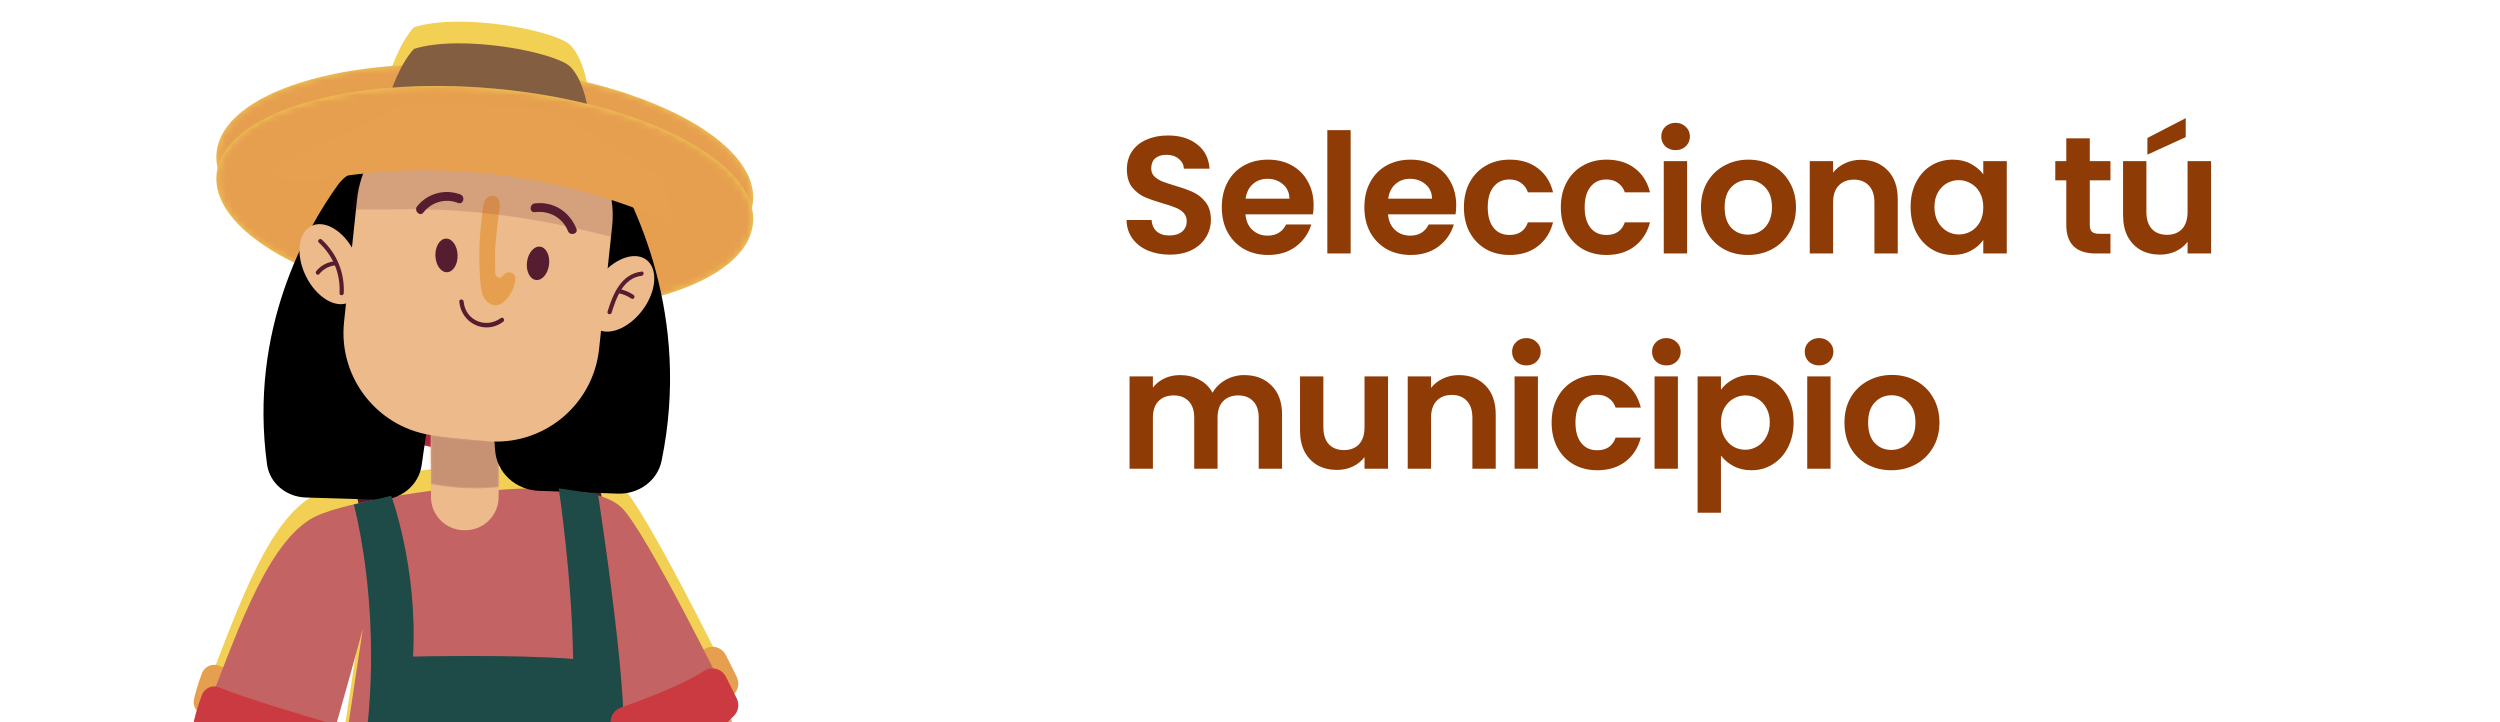 <svg width="360" height="104" viewBox="0 0 360 104" fill="none" xmlns="http://www.w3.org/2000/svg">
<g clip-path="url(#clip0_4179_1290)">
<g filter="url(#filter0_d_4179_1290)">
<path fill-rule="evenodd" clip-rule="evenodd" d="M29.263 97.248C33.736 86.083 37.978 72.719 44.663 68.545C48.6 66.088 62.228 64.418 62.228 64.418H70.665C70.665 64.418 85.183 62.796 89.465 66.814C92.927 70.065 104.75 94.133 104.75 94.133C104.75 94.133 96.924 102.372 89.465 102.372C89.683 112.363 89.723 121.397 89.723 121.397C89.723 121.397 90.015 122.734 90.49 125.191C78.131 126.222 61.278 126.263 46.869 122.625C47.175 119.041 47.365 116.883 47.385 116.659L52.245 84.332C52.245 84.332 49.177 95.734 46.978 102.936C43.544 102.936 31.951 100.187 29.263 97.241V97.248Z" fill="#F1D054"/>
<path fill-rule="evenodd" clip-rule="evenodd" d="M66.858 70.113H67.014C69.661 70.113 71.805 67.968 71.805 65.321V50.274H62.059V65.321C62.059 67.968 64.204 70.113 66.851 70.113H66.858Z" fill="#EDBA8C"/>
<path opacity="0.25" fill-rule="evenodd" clip-rule="evenodd" d="M71.812 63.903C68.568 64.249 65.269 64.1 62.066 63.455V56.376C65.29 56.898 68.547 57.163 71.812 57.177V63.903Z" fill="#561C2F" stroke="#EDBA8C" stroke-width="0.348" stroke-miterlimit="22.93"/>
<path fill-rule="evenodd" clip-rule="evenodd" d="M84.796 10.277C84.796 10.277 84.239 5.492 82.135 3.382C80.025 1.278 66.464 -1.349 59.616 0.802C57.464 3.069 56.086 7.542 56.086 7.542L84.796 10.277Z" fill="#F1D054"/>
<path fill-rule="evenodd" clip-rule="evenodd" d="M31.184 18.897C30.39 27.666 47.039 36.333 68.371 38.268C89.703 40.202 107.634 34.657 108.429 25.895C109.223 17.126 92.574 8.458 71.242 6.524C49.91 4.59 31.978 10.135 31.184 18.897Z" fill="#F1D054"/>
<mask id="mask0_4179_1290" style="mask-type:luminance" maskUnits="userSpaceOnUse" x="31" y="6" width="78" height="33">
<path d="M31.184 18.897C30.39 27.666 47.039 36.333 68.371 38.268C89.703 40.202 107.634 34.657 108.429 25.895C109.223 17.126 92.574 8.458 71.242 6.524C49.91 4.59 31.978 10.135 31.184 18.897Z" fill="white"/>
</mask>
<g mask="url(#mask0_4179_1290)">
<path opacity="0.3" fill-rule="evenodd" clip-rule="evenodd" d="M31.184 18.897C30.39 27.666 47.039 36.333 68.371 38.268C89.703 40.202 107.634 34.657 108.429 25.895C109.223 17.126 92.574 8.458 71.242 6.524C49.91 4.59 31.978 10.135 31.184 18.897Z" fill="#CB2E45"/>
</g>
<path fill-rule="evenodd" clip-rule="evenodd" d="M44.046 33.523C45.539 36.564 48.315 38.254 50.249 37.304C52.184 36.354 52.537 33.123 51.043 30.082C49.55 27.042 46.774 25.352 44.84 26.302C42.906 27.252 42.553 30.483 44.046 33.523Z" fill="#EDBA8C"/>
<path fill-rule="evenodd" clip-rule="evenodd" d="M49.543 40.114L51.417 22.474C52.285 14.288 59.629 8.356 67.814 9.232L74.9 9.985C83.085 10.854 89.017 18.198 88.142 26.383L86.269 44.023C85.4 52.208 78.056 58.14 69.871 57.265L62.785 56.511C54.6 55.642 48.668 48.299 49.543 40.114Z" fill="#EDBA8C"/>
<path fill-rule="evenodd" clip-rule="evenodd" d="M92.533 38.403C90.511 41.118 87.477 42.279 85.746 40.996C84.015 39.713 84.253 36.469 86.275 33.754C88.298 31.039 91.332 29.879 93.063 31.161C94.787 32.444 94.556 35.688 92.533 38.403Z" fill="#EDBA8C"/>
<path fill-rule="evenodd" clip-rule="evenodd" d="M92.391 33.476C89.73 33.808 88.76 36.591 88.074 38.797C87.959 39.17 87.368 39.014 87.484 38.634C88.271 36.109 89.411 33.238 92.391 32.865C92.778 32.818 92.778 33.422 92.391 33.476Z" fill="#561C2F"/>
<path fill-rule="evenodd" clip-rule="evenodd" d="M90.925 36.761C90.334 36.36 89.703 36.102 89.004 35.973C88.617 35.899 88.78 35.315 89.167 35.383C89.913 35.519 90.606 35.81 91.23 36.231C91.549 36.449 91.251 36.978 90.925 36.754V36.761Z" fill="#561C2F"/>
<path fill-rule="evenodd" clip-rule="evenodd" d="M48.899 35.974C49.034 33.164 47.976 30.591 45.906 28.691C45.614 28.426 46.048 27.992 46.333 28.263C48.512 30.272 49.638 33.021 49.503 35.98C49.482 36.374 48.878 36.374 48.892 35.98L48.899 35.974Z" fill="#561C2F"/>
<path fill-rule="evenodd" clip-rule="evenodd" d="M48.172 31.989C47.29 32.098 46.53 32.546 45.974 33.224C45.722 33.53 45.295 33.096 45.546 32.797C46.211 31.983 47.134 31.507 48.172 31.385C48.559 31.338 48.559 31.948 48.172 31.996V31.989Z" fill="#561C2F"/>
<path fill-rule="evenodd" clip-rule="evenodd" d="M88.183 24.327C86.343 31.202 85.067 40.358 85.067 40.358C85.067 40.358 82.434 39.713 80.249 38.532C78.063 37.351 71.486 33.204 62.5 35.22C54.138 37.093 52.577 37.059 52.577 37.059C52.577 37.059 51.254 25.168 51.709 19.976C49.136 30.394 37.252 59.145 65.921 61.798C93.904 63.848 88.278 39.401 88.189 24.333L88.183 24.327Z" fill="#CB2E45"/>
<mask id="mask1_4179_1290" style="mask-type:luminance" maskUnits="userSpaceOnUse" x="47" y="19" width="42" height="43">
<path d="M88.183 24.327C86.343 31.202 85.067 40.358 85.067 40.358C85.067 40.358 82.434 39.713 80.249 38.532C78.063 37.351 71.486 33.204 62.5 35.22C54.138 37.093 52.577 37.059 52.577 37.059C52.577 37.059 51.254 25.168 51.709 19.976C49.136 30.394 37.252 59.145 65.921 61.798C93.904 63.848 88.278 39.401 88.189 24.333L88.183 24.327Z" fill="white"/>
</mask>
<g mask="url(#mask1_4179_1290)">
<path opacity="0.3" fill-rule="evenodd" clip-rule="evenodd" d="M88.183 24.327C86.343 31.202 85.067 40.358 85.067 40.358C85.067 40.358 82.434 39.713 80.249 38.532C78.063 37.351 71.486 33.204 62.5 35.22C54.138 37.093 52.577 37.059 52.577 37.059C52.577 37.059 51.254 25.168 51.709 19.976C49.136 30.394 37.252 59.145 65.921 61.798C93.904 63.848 88.278 39.401 88.189 24.333L88.183 24.327Z" fill="#561C2F"/>
</g>
<path fill-rule="evenodd" clip-rule="evenodd" d="M46.869 122.618C46.951 122.632 47.039 122.645 47.127 122.659L47.147 121.824C58.57 93.725 50.948 66.421 50.948 66.421L56.337 65.158C56.337 65.158 60.192 75.577 59.473 88.316C59.473 88.316 73.828 87.963 82.529 88.655C82.373 76.669 80.459 64.086 80.459 64.086L86.106 64.927C86.106 64.927 91.176 97.492 89.465 102.365L89.723 121.39L90.239 123.955H90.253C90.375 124.58 90.524 125.326 90.68 126.168V126.182C93.599 141.609 101.757 191.963 94.834 241.244C83.404 242.079 81.83 241.224 81.83 241.224C81.83 241.224 79.298 178.68 72.07 145.579L50.134 239.839L36.98 238.556C36.98 238.556 44.772 147.106 46.869 122.611V122.618Z" fill="#561C2F"/>
<mask id="mask2_4179_1290" style="mask-type:luminance" maskUnits="userSpaceOnUse" x="36" y="64" width="62" height="178">
<path d="M46.869 122.618C46.951 122.632 47.039 122.645 47.127 122.659L47.147 121.824C58.57 93.725 50.948 66.421 50.948 66.421L56.337 65.158C56.337 65.158 60.192 75.577 59.473 88.316C59.473 88.316 73.828 87.963 82.529 88.655C82.373 76.669 80.459 64.086 80.459 64.086L86.106 64.927C86.106 64.927 91.176 97.492 89.465 102.365L89.723 121.39L90.239 123.955H90.253C90.375 124.58 90.524 125.326 90.68 126.168V126.182C93.599 141.609 101.757 191.963 94.834 241.244C83.404 242.079 81.83 241.224 81.83 241.224C81.83 241.224 79.298 178.68 72.07 145.579L50.134 239.839L36.98 238.556C36.98 238.556 44.772 147.106 46.869 122.611V122.618Z" fill="white"/>
</mask>
<g mask="url(#mask2_4179_1290)">
<path opacity="0.3" fill-rule="evenodd" clip-rule="evenodd" d="M46.869 122.618C46.951 122.632 47.039 122.645 47.127 122.659L47.147 121.824C58.57 93.725 50.948 66.421 50.948 66.421L56.337 65.158C56.337 65.158 60.192 75.577 59.473 88.316C59.473 88.316 73.828 87.963 82.529 88.655C82.373 76.669 80.459 64.086 80.459 64.086L86.106 64.927C86.106 64.927 91.176 97.492 89.465 102.365L89.723 121.39L90.239 123.955H90.253C90.375 124.58 90.524 125.326 90.68 126.168V126.182C93.599 141.609 101.757 191.963 94.834 241.244C83.404 242.079 81.83 241.224 81.83 241.224C81.83 241.224 79.298 178.68 72.07 145.579L50.134 239.839L36.98 238.556C36.98 238.556 44.772 147.106 46.869 122.611V122.618Z" fill="#561C2F"/>
</g>
<path fill-rule="evenodd" clip-rule="evenodd" d="M69.185 34.501C68.995 32.417 68.961 30.313 69.084 28.223C69.145 27.198 69.24 26.173 69.375 25.155C69.47 24.408 69.47 23.404 69.776 22.705C70.19 21.754 71.622 21.653 71.907 22.718C72.138 23.567 71.805 24.517 71.717 25.365C71.575 26.845 71.371 28.317 71.303 29.797C71.269 30.517 71.269 31.229 71.317 31.949C71.344 32.39 71.194 33.245 71.527 33.584C71.71 33.768 72.022 33.822 72.24 33.679C72.409 33.571 72.491 33.367 72.633 33.225C72.878 32.967 73.292 32.906 73.624 33.035C74.35 33.327 74.262 33.931 74.12 34.562C73.909 35.471 73.461 36.326 72.803 36.998C72.457 37.351 72.036 37.657 71.547 37.718C70.808 37.813 70.088 37.304 69.722 36.659C69.348 36.007 69.26 35.247 69.192 34.501H69.185Z" fill="#F1D054"/>
<path fill-rule="evenodd" clip-rule="evenodd" d="M75.891 31.48C75.721 32.804 76.298 33.971 77.174 34.08C78.049 34.188 78.898 33.204 79.061 31.881C79.23 30.557 78.653 29.39 77.778 29.281C76.902 29.173 76.054 30.157 75.891 31.48Z" fill="#561C2F"/>
<path fill-rule="evenodd" clip-rule="evenodd" d="M65.894 30.496C65.934 31.833 65.249 32.94 64.366 32.96C63.484 32.987 62.737 31.922 62.697 30.585C62.656 29.247 63.342 28.141 64.224 28.121C65.106 28.094 65.853 29.159 65.894 30.496Z" fill="#561C2F"/>
<path fill-rule="evenodd" clip-rule="evenodd" d="M81.782 27.028C80.995 25.06 79.074 24.062 77.011 24.313C76.203 24.408 76.21 23.146 77.011 23.051C79.685 22.732 82.02 24.232 83.004 26.695C83.309 27.456 82.081 27.781 81.782 27.035V27.028Z" fill="#561C2F"/>
<path fill-rule="evenodd" clip-rule="evenodd" d="M65.969 22.989C64.129 22.277 62.181 22.827 60.96 24.374C60.457 25.012 59.568 24.116 60.064 23.478C61.53 21.612 64.095 20.919 66.301 21.768C67.055 22.06 66.729 23.281 65.962 22.989H65.969Z" fill="#561C2F"/>
<path fill-rule="evenodd" clip-rule="evenodd" d="M31.68 99.372L45.349 104.673C45.016 106.18 44.684 107.687 44.351 109.193C53.65 109.539 62.941 109.96 72.233 110.422C72.993 112.974 73.624 115.566 73.977 118.207C60.566 123.507 45.152 123.541 31.72 118.288C31.232 118.098 30.723 117.881 30.383 117.48C29.942 116.958 29.861 116.225 29.82 115.546C29.48 110.096 30.119 104.592 31.693 99.365L31.68 99.372Z" fill="#EDBA8C"/>
<mask id="mask3_4179_1290" style="mask-type:luminance" maskUnits="userSpaceOnUse" x="29" y="99" width="45" height="24">
<path d="M31.68 99.372L45.349 104.673C45.016 106.18 44.684 107.687 44.351 109.193C53.65 109.539 62.941 109.96 72.233 110.422C72.993 112.974 73.624 115.566 73.977 118.207C60.566 123.507 45.152 123.541 31.72 118.288C31.232 118.098 30.723 117.881 30.383 117.48C29.942 116.958 29.861 116.225 29.82 115.546C29.48 110.096 30.119 104.592 31.693 99.365L31.68 99.372Z" fill="white"/>
</mask>
<g mask="url(#mask3_4179_1290)">
<path opacity="0.2" fill-rule="evenodd" clip-rule="evenodd" d="M31.68 99.372L45.349 104.673C45.016 106.18 44.684 107.687 44.351 109.193C53.65 109.539 62.941 109.96 72.233 110.422C72.993 112.974 73.624 115.566 73.977 118.207C60.566 123.507 45.152 123.541 31.72 118.288C31.232 118.098 30.723 117.881 30.383 117.48C29.942 116.958 29.861 116.225 29.82 115.546C29.48 110.096 30.119 104.592 31.693 99.365L31.68 99.372Z" fill="#CB2E45"/>
</g>
<path fill-rule="evenodd" clip-rule="evenodd" d="M72.443 40.113C69.857 42.007 66.416 40.337 66.138 37.195C66.104 36.788 66.735 36.794 66.769 37.195C67.006 39.91 69.966 41.145 72.124 39.564C72.457 39.319 72.769 39.869 72.443 40.113Z" fill="#EDBA8C"/>
<path opacity="0.16" fill-rule="evenodd" clip-rule="evenodd" d="M88.258 27.951C87.81 27.836 87.368 27.72 86.927 27.605C80.88 26.044 74.677 24.91 68.46 24.32C64.163 23.913 59.88 23.804 55.605 23.94C53.921 23.92 52.252 23.92 50.609 23.94C50.609 23.94 52.245 17.465 53.663 15.456C65.093 14.845 77.113 16.23 87.606 20.512C88.162 22.358 88.366 24.34 88.149 26.377L88.258 27.944V27.951Z" fill="#561C2F"/>
<path fill-rule="evenodd" clip-rule="evenodd" d="M49.489 13.209L57.613 9.015C60.735 8.961 63.864 8.947 66.986 8.995C71.052 9.056 75.056 9.198 79.088 9.673L79.706 9.911L85.678 13.216L93.565 18.171C93.565 18.171 96.035 19.942 96.035 21.232L96.877 26.064C96.877 26.064 74.106 14.18 45.641 19.773C29.27 20.451 49.503 13.209 49.503 13.209H49.489Z" fill="#F1D054"/>
<mask id="mask4_4179_1290" style="mask-type:luminance" maskUnits="userSpaceOnUse" x="39" y="8" width="58" height="19">
<path d="M49.489 13.209L57.613 9.015C60.735 8.961 63.864 8.947 66.986 8.995C71.052 9.056 75.056 9.198 79.088 9.673L79.706 9.911L85.678 13.216L93.565 18.171C93.565 18.171 96.035 19.942 96.035 21.232L96.877 26.064C96.877 26.064 74.106 14.18 45.641 19.773C29.27 20.451 49.503 13.209 49.503 13.209H49.489Z" fill="white"/>
</mask>
<g mask="url(#mask4_4179_1290)">
<path opacity="0.3" fill-rule="evenodd" clip-rule="evenodd" d="M49.489 13.209L57.613 9.015C60.735 8.961 63.864 8.947 66.986 8.995C71.052 9.056 75.056 9.198 79.088 9.673L79.706 9.911L85.678 13.216L93.565 18.171C93.565 18.171 96.035 19.942 96.035 21.232L96.877 26.064C96.877 26.064 74.106 14.18 45.641 19.773C29.27 20.451 49.503 13.209 49.503 13.209H49.489Z" fill="#CB2E45"/>
</g>
<path fill-rule="evenodd" clip-rule="evenodd" d="M104.03 96.996C106.338 102.738 107.661 108.881 107.926 115.064C107.953 115.654 107.96 116.292 107.641 116.795C107.37 117.229 106.901 117.494 106.447 117.724C99.408 121.308 91.046 120.568 83.194 119.733C82.203 119.625 71.031 118.145 71.065 117.697C71.248 115.193 71.642 112.709 72.233 110.265C76.386 109.166 80.635 109.078 84.911 108.704C87.354 108.494 89.818 108.161 92.255 107.971C92.18 106.288 92.099 104.605 92.024 102.922L104.03 96.99V96.996Z" fill="#EDBA8C"/>
<path opacity="0.15" fill-rule="evenodd" clip-rule="evenodd" d="M31.68 99.372L45.349 104.673C45.078 105.915 44.799 107.157 44.521 108.399C43.659 108.474 42.797 108.508 41.935 108.514C37.944 108.548 33.947 108.223 30.003 107.571C30.316 104.795 30.865 102.046 31.673 99.372H31.68Z" fill="#561C2F"/>
<path opacity="0.15" fill-rule="evenodd" clip-rule="evenodd" d="M92.167 106.119C92.119 105.053 92.072 103.988 92.017 102.929L104.024 96.997C104.838 99.019 105.524 101.089 106.087 103.2C101.703 105.399 96.897 106.662 92.167 106.126V106.119Z" fill="#561C2F"/>
<path fill-rule="evenodd" clip-rule="evenodd" d="M47.276 97.832C43.679 96.786 35.216 94.268 31.551 92.755C30.573 92.347 29.46 92.843 29.087 93.827C28.51 95.347 28.15 96.651 27.94 97.553C27.75 98.347 28.096 99.169 28.802 99.589C31.496 101.191 38.643 104.944 45.987 104.578C46.801 104.537 47.514 103.994 47.738 103.207C48.118 101.863 48.389 100.825 48.566 100.051C48.797 99.08 48.227 98.11 47.27 97.832H47.276Z" fill="#F1D054"/>
<path fill-rule="evenodd" clip-rule="evenodd" d="M104.533 91.228L106.08 94.336C106.487 95.151 106.352 96.128 105.727 96.793C103.766 98.877 98.927 103.078 91.298 103.669C90.246 103.75 89.289 103.058 89.017 102.04C88.569 100.35 88.244 99.148 88.013 98.3C87.707 97.194 88.305 96.046 89.391 95.666C92.424 94.601 98.268 92.422 101.404 90.373C102.49 89.66 103.956 90.067 104.533 91.234V91.228Z" fill="#F1D054"/>
<path opacity="0.3" fill-rule="evenodd" clip-rule="evenodd" d="M47.276 97.832C43.679 96.786 35.216 94.268 31.551 92.755C30.573 92.347 29.46 92.843 29.087 93.827C28.51 95.347 28.15 96.651 27.94 97.553C27.75 98.347 28.096 99.169 28.802 99.589C31.496 101.191 38.643 104.944 45.987 104.578C46.801 104.537 47.514 103.994 47.738 103.207C48.118 101.863 48.389 100.825 48.566 100.051C48.797 99.08 48.227 98.11 47.27 97.832H47.276Z" fill="#CB2E45"/>
<path opacity="0.3" fill-rule="evenodd" clip-rule="evenodd" d="M104.533 91.228L106.08 94.336C106.487 95.151 106.352 96.128 105.727 96.793C103.766 98.877 98.927 103.078 91.298 103.669C90.246 103.75 89.289 103.058 89.017 102.04C88.569 100.35 88.244 99.148 88.013 98.3C87.707 97.194 88.305 96.046 89.391 95.666C92.424 94.601 98.268 92.422 101.404 90.373C102.49 89.66 103.956 90.067 104.533 91.234V91.228Z" fill="#CB2E45"/>
<path opacity="0.3" fill-rule="evenodd" clip-rule="evenodd" d="M69.185 34.501C68.995 32.417 68.961 30.313 69.084 28.223C69.145 27.198 69.24 26.173 69.375 25.155C69.47 24.408 69.47 23.404 69.776 22.705C70.19 21.754 71.622 21.653 71.907 22.718C72.138 23.567 71.805 24.517 71.717 25.365C71.575 26.845 71.371 28.317 71.303 29.797C71.269 30.517 71.269 31.229 71.317 31.949C71.344 32.39 71.194 33.245 71.527 33.584C71.71 33.768 72.022 33.822 72.24 33.679C72.409 33.571 72.491 33.367 72.633 33.225C72.878 32.967 73.292 32.906 73.624 33.035C74.35 33.327 74.262 33.931 74.12 34.562C73.909 35.471 73.461 36.326 72.803 36.998C72.457 37.351 72.036 37.657 71.547 37.718C70.808 37.813 70.088 37.304 69.722 36.659C69.348 36.007 69.26 35.247 69.192 34.501H69.185Z" fill="#CB2E45"/>
<g filter="url(#filter1_d_4179_1290)">
<path fill-rule="evenodd" clip-rule="evenodd" d="M29.264 97.248C33.736 86.083 37.978 72.719 44.664 68.545C48.6 66.088 62.229 64.418 62.229 64.418H70.665C70.665 64.418 85.183 62.796 89.466 66.814C92.927 70.065 104.75 94.132 104.75 94.132C104.75 94.132 96.925 102.372 89.466 102.372C89.683 112.363 89.724 121.396 89.724 121.396C89.724 121.396 90.015 122.733 90.49 125.19C78.131 126.222 61.279 126.263 46.87 122.625C47.175 119.041 47.365 116.883 47.385 116.659L52.245 84.332C52.245 84.332 49.177 95.734 46.978 102.935C43.544 102.935 31.951 100.186 29.264 97.241V97.248Z" fill="#C36363"/>
<path fill-rule="evenodd" clip-rule="evenodd" d="M66.858 70.113H67.014C69.661 70.113 71.805 67.968 71.805 65.321V50.274H62.059V65.321C62.059 67.968 64.204 70.113 66.851 70.113H66.858Z" fill="#EDBA8C"/>
<path opacity="0.25" fill-rule="evenodd" clip-rule="evenodd" d="M71.812 63.903C68.568 64.249 65.269 64.1 62.066 63.455V56.376C65.29 56.898 68.547 57.163 71.812 57.177V63.903Z" fill="#561C2F" stroke="#EDBA8C" stroke-width="0.348" stroke-miterlimit="22.93"/>
<path fill-rule="evenodd" clip-rule="evenodd" d="M84.796 10.277C84.796 10.277 84.239 5.492 82.135 3.382C80.025 1.278 66.464 -1.349 59.616 0.802C57.464 3.069 56.086 7.542 56.086 7.542L84.796 10.277Z" fill="#845E40"/>
<path fill-rule="evenodd" clip-rule="evenodd" d="M31.184 18.897C30.39 27.666 47.039 36.333 68.371 38.268C89.703 40.202 107.635 34.657 108.429 25.895C109.223 17.126 92.574 8.458 71.242 6.524C49.91 4.59 31.978 10.135 31.184 18.897Z" fill="#F1D054"/>
<mask id="mask5_4179_1290" style="mask-type:luminance" maskUnits="userSpaceOnUse" x="31" y="6" width="78" height="33">
<path d="M31.184 18.897C30.39 27.666 47.039 36.333 68.371 38.268C89.703 40.202 107.635 34.657 108.429 25.895C109.223 17.126 92.574 8.458 71.242 6.524C49.91 4.59 31.978 10.135 31.184 18.897Z" fill="white"/>
</mask>
<g mask="url(#mask5_4179_1290)">
<path opacity="0.3" fill-rule="evenodd" clip-rule="evenodd" d="M31.184 18.897C30.39 27.666 47.039 36.333 68.371 38.268C89.703 40.202 107.635 34.657 108.429 25.895C109.223 17.126 92.574 8.458 71.242 6.524C49.91 4.59 31.978 10.135 31.184 18.897Z" fill="#CB2E45"/>
</g>
<path fill-rule="evenodd" clip-rule="evenodd" d="M64.076 20.119L54.977 18.058C52.592 17.514 50.078 18.428 48.661 20.385C44.229 26.531 35.782 41.141 38.455 60.634C38.823 63.322 41.19 65.318 44.039 65.403C48.767 65.535 52.132 65.648 54.508 65.73C57.61 65.848 60.318 63.676 60.722 60.727C61.861 52.488 64.389 36.543 68.08 27.47C69.366 24.327 67.472 20.886 64.058 20.123L64.076 20.119Z" fill="black"/>
<path fill-rule="evenodd" clip-rule="evenodd" d="M44.046 33.523C45.539 36.564 48.315 38.254 50.25 37.304C52.184 36.354 52.537 33.123 51.044 30.082C49.55 27.042 46.775 25.352 44.84 26.302C42.906 27.252 42.553 30.483 44.046 33.523Z" fill="#EDBA8C"/>
<path fill-rule="evenodd" clip-rule="evenodd" d="M70.618 14.662L80.559 13.101C83.165 12.687 85.806 13.852 87.188 16.061C91.516 22.994 99.553 39.328 95.27 60.115C94.68 62.982 91.989 64.959 88.916 64.844C83.818 64.646 80.189 64.525 77.625 64.442C74.278 64.344 71.52 61.812 71.298 58.609C70.666 49.659 69.096 32.316 65.778 22.285C64.621 18.809 66.907 15.243 70.637 14.668L70.618 14.662Z" fill="black"/>
<path fill-rule="evenodd" clip-rule="evenodd" d="M49.544 40.114L51.417 22.474C52.286 14.289 59.629 8.357 67.815 9.232L74.9 9.986C83.086 10.854 89.018 18.198 88.142 26.383L86.269 44.023C85.4 52.208 78.056 58.14 69.871 57.265L62.785 56.511C54.6 55.643 48.668 48.299 49.544 40.114Z" fill="#EDBA8C"/>
<path fill-rule="evenodd" clip-rule="evenodd" d="M92.533 38.403C90.511 41.118 87.477 42.279 85.746 40.996C84.015 39.713 84.253 36.469 86.275 33.754C88.298 31.039 91.332 29.879 93.063 31.161C94.787 32.444 94.556 35.688 92.533 38.403Z" fill="#EDBA8C"/>
<path fill-rule="evenodd" clip-rule="evenodd" d="M92.391 33.476C89.73 33.808 88.76 36.591 88.074 38.797C87.959 39.17 87.368 39.014 87.484 38.634C88.271 36.109 89.411 33.238 92.391 32.865C92.778 32.818 92.778 33.422 92.391 33.476Z" fill="#561C2F"/>
<path fill-rule="evenodd" clip-rule="evenodd" d="M90.925 36.761C90.334 36.36 89.703 36.102 89.004 35.973C88.617 35.899 88.78 35.315 89.167 35.383C89.913 35.519 90.606 35.81 91.23 36.231C91.549 36.449 91.251 36.978 90.925 36.754V36.761Z" fill="#561C2F"/>
<path fill-rule="evenodd" clip-rule="evenodd" d="M48.898 35.974C49.034 33.164 47.975 30.591 45.905 28.691C45.613 28.426 46.048 27.992 46.333 28.263C48.511 30.272 49.638 33.021 49.502 35.98C49.482 36.374 48.878 36.374 48.892 35.98L48.898 35.974Z" fill="#561C2F"/>
<path fill-rule="evenodd" clip-rule="evenodd" d="M48.172 31.989C47.29 32.098 46.53 32.546 45.974 33.224C45.722 33.53 45.295 33.096 45.546 32.797C46.211 31.983 47.134 31.507 48.172 31.385C48.559 31.338 48.559 31.948 48.172 31.996V31.989Z" fill="#561C2F"/>
<path fill-rule="evenodd" clip-rule="evenodd" d="M46.869 122.618C46.951 122.632 47.039 122.645 47.127 122.659L47.148 121.824C58.57 93.725 50.948 66.421 50.948 66.421L56.337 65.158C56.337 65.158 60.192 75.577 59.473 88.316C59.473 88.316 73.828 87.963 82.529 88.655C82.373 76.669 80.459 64.086 80.459 64.086L86.106 64.927C86.106 64.927 91.176 97.492 89.465 102.365L89.723 121.39L90.239 123.955H90.253C90.375 124.58 90.524 125.326 90.68 126.168V126.182C93.599 141.609 101.757 191.963 94.834 241.244C83.404 242.079 81.83 241.224 81.83 241.224C81.83 241.224 79.298 178.68 72.07 145.579L50.134 239.839L36.98 238.556C36.98 238.556 44.772 147.106 46.869 122.611V122.618Z" fill="#1E4A47"/>
<mask id="mask6_4179_1290" style="mask-type:luminance" maskUnits="userSpaceOnUse" x="36" y="64" width="62" height="178">
<path d="M46.869 122.618C46.951 122.632 47.039 122.645 47.127 122.659L47.148 121.824C58.57 93.725 50.948 66.421 50.948 66.421L56.337 65.158C56.337 65.158 60.192 75.577 59.473 88.316C59.473 88.316 73.828 87.963 82.529 88.655C82.373 76.669 80.459 64.086 80.459 64.086L86.106 64.927C86.106 64.927 91.176 97.492 89.465 102.365L89.723 121.39L90.239 123.955H90.253C90.375 124.58 90.524 125.326 90.68 126.168V126.182C93.599 141.609 101.757 191.963 94.834 241.244C83.404 242.079 81.83 241.224 81.83 241.224C81.83 241.224 79.298 178.68 72.07 145.579L50.134 239.839L36.98 238.556C36.98 238.556 44.772 147.106 46.869 122.611V122.618Z" fill="white"/>
</mask>
<g mask="url(#mask6_4179_1290)">
<path opacity="0.3" fill-rule="evenodd" clip-rule="evenodd" d="M46.869 122.618C46.951 122.632 47.039 122.645 47.127 122.659L47.148 121.824C58.57 93.725 50.948 66.421 50.948 66.421L56.337 65.158C56.337 65.158 60.192 75.577 59.473 88.316C59.473 88.316 73.828 87.963 82.529 88.655C82.373 76.669 80.459 64.086 80.459 64.086L86.106 64.927C86.106 64.927 91.176 97.492 89.465 102.365L89.723 121.39L90.239 123.955H90.253C90.375 124.58 90.524 125.326 90.68 126.168V126.182C93.599 141.609 101.757 191.963 94.834 241.244C83.404 242.079 81.83 241.224 81.83 241.224C81.83 241.224 79.298 178.68 72.07 145.579L50.134 239.839L36.98 238.556C36.98 238.556 44.772 147.106 46.869 122.611V122.618Z" fill="#1E4A47"/>
</g>
<path fill-rule="evenodd" clip-rule="evenodd" d="M69.185 34.501C68.995 32.417 68.961 30.313 69.083 28.223C69.144 27.198 69.239 26.173 69.375 25.155C69.47 24.408 69.47 23.404 69.776 22.705C70.19 21.754 71.622 21.653 71.907 22.718C72.138 23.567 71.805 24.517 71.717 25.365C71.574 26.845 71.371 28.317 71.303 29.797C71.269 30.517 71.269 31.229 71.316 31.949C71.343 32.39 71.194 33.245 71.527 33.584C71.71 33.768 72.022 33.822 72.239 33.679C72.409 33.571 72.49 33.367 72.633 33.225C72.877 32.967 73.291 32.906 73.624 33.035C74.35 33.326 74.262 33.931 74.119 34.562C73.909 35.471 73.461 36.326 72.803 36.998C72.457 37.351 72.036 37.657 71.547 37.718C70.807 37.813 70.088 37.304 69.721 36.659C69.348 36.007 69.26 35.247 69.192 34.501H69.185Z" fill="#F1D054"/>
<path fill-rule="evenodd" clip-rule="evenodd" d="M75.891 31.48C75.721 32.804 76.298 33.971 77.174 34.08C78.049 34.188 78.898 33.204 79.061 31.881C79.23 30.557 78.653 29.39 77.778 29.281C76.902 29.173 76.054 30.157 75.891 31.48Z" fill="#561C2F"/>
<path fill-rule="evenodd" clip-rule="evenodd" d="M65.894 30.496C65.934 31.833 65.249 32.94 64.367 32.96C63.484 32.987 62.738 31.921 62.697 30.584C62.656 29.247 63.342 28.141 64.224 28.121C65.106 28.093 65.853 29.159 65.894 30.496Z" fill="#561C2F"/>
<path fill-rule="evenodd" clip-rule="evenodd" d="M81.782 27.028C80.995 25.06 79.074 24.062 77.011 24.313C76.203 24.408 76.21 23.146 77.011 23.051C79.685 22.732 82.02 24.232 83.004 26.696C83.309 27.456 82.081 27.782 81.782 27.035V27.028Z" fill="#561C2F"/>
<path fill-rule="evenodd" clip-rule="evenodd" d="M65.969 22.989C64.129 22.277 62.181 22.827 60.96 24.374C60.457 25.012 59.568 24.116 60.064 23.478C61.53 21.612 64.095 20.919 66.301 21.768C67.055 22.06 66.729 23.281 65.962 22.989H65.969Z" fill="#561C2F"/>
<path fill-rule="evenodd" clip-rule="evenodd" d="M31.68 99.372L45.349 104.673C45.017 106.18 44.684 107.686 44.351 109.193C53.65 109.539 62.941 109.96 72.233 110.421C72.993 112.973 73.624 115.566 73.977 118.206C60.566 123.507 45.152 123.541 31.721 118.288C31.232 118.098 30.723 117.881 30.384 117.48C29.942 116.958 29.861 116.225 29.82 115.546C29.481 110.096 30.119 104.591 31.693 99.365L31.68 99.372Z" fill="#EDBA8C"/>
<mask id="mask7_4179_1290" style="mask-type:luminance" maskUnits="userSpaceOnUse" x="29" y="99" width="45" height="24">
<path d="M31.68 99.372L45.349 104.673C45.017 106.18 44.684 107.686 44.351 109.193C53.65 109.539 62.941 109.96 72.233 110.421C72.993 112.973 73.624 115.566 73.977 118.206C60.566 123.507 45.152 123.541 31.721 118.288C31.232 118.098 30.723 117.881 30.384 117.48C29.942 116.958 29.861 116.225 29.82 115.546C29.481 110.096 30.119 104.591 31.693 99.365L31.68 99.372Z" fill="white"/>
</mask>
<g mask="url(#mask7_4179_1290)">
<path opacity="0.2" fill-rule="evenodd" clip-rule="evenodd" d="M31.68 99.372L45.349 104.673C45.017 106.18 44.684 107.686 44.351 109.193C53.65 109.539 62.941 109.96 72.233 110.421C72.993 112.973 73.624 115.566 73.977 118.206C60.566 123.507 45.152 123.541 31.721 118.288C31.232 118.098 30.723 117.881 30.384 117.48C29.942 116.958 29.861 116.225 29.82 115.546C29.481 110.096 30.119 104.591 31.693 99.365L31.68 99.372Z" fill="#CB2E45"/>
</g>
<path fill-rule="evenodd" clip-rule="evenodd" d="M72.443 40.113C69.857 42.007 66.416 40.337 66.138 37.195C66.104 36.788 66.735 36.794 66.769 37.195C67.007 39.91 69.966 41.145 72.124 39.564C72.457 39.319 72.769 39.869 72.443 40.113Z" fill="#561C2F"/>
<path opacity="0.16" fill-rule="evenodd" clip-rule="evenodd" d="M88.257 27.951C87.809 27.836 87.368 27.72 86.927 27.605C80.88 26.044 74.676 24.91 68.459 24.32C64.163 23.913 59.88 23.804 55.604 23.94C53.921 23.92 52.252 23.92 50.609 23.94C50.609 23.94 52.245 17.465 53.663 15.456C65.093 14.845 77.113 16.23 87.606 20.512C88.162 22.358 88.366 24.34 88.149 26.377L88.257 27.944V27.951Z" fill="#561C2F"/>
<path fill-rule="evenodd" clip-rule="evenodd" d="M49.489 13.209L57.613 9.015C60.735 8.96 63.864 8.947 66.986 8.994C71.052 9.055 75.056 9.198 79.088 9.673L79.705 9.911L85.678 13.216L93.565 18.171C93.565 18.171 96.035 19.942 96.035 21.232L96.877 26.064C96.877 26.064 74.106 14.18 45.641 19.772C29.27 20.451 49.502 13.209 49.502 13.209H49.489Z" fill="#E6A050"/>
<path fill-rule="evenodd" clip-rule="evenodd" d="M104.03 96.997C106.338 102.739 107.661 108.881 107.926 115.064C107.953 115.655 107.96 116.293 107.641 116.795C107.37 117.229 106.901 117.494 106.447 117.725C99.408 121.308 91.047 120.569 83.194 119.734C82.203 119.625 71.031 118.146 71.065 117.698C71.249 115.193 71.642 112.709 72.233 110.266C76.386 109.166 80.635 109.078 84.911 108.705C87.354 108.494 89.818 108.162 92.255 107.972C92.18 106.288 92.099 104.605 92.024 102.922L104.03 96.99V96.997Z" fill="#EDBA8C"/>
<path opacity="0.15" fill-rule="evenodd" clip-rule="evenodd" d="M31.68 99.372L45.349 104.673C45.077 105.915 44.799 107.157 44.521 108.399C43.659 108.474 42.797 108.508 41.935 108.514C37.944 108.548 33.947 108.223 30.003 107.571C30.315 104.795 30.865 102.046 31.673 99.372H31.68Z" fill="#561C2F"/>
<path opacity="0.15" fill-rule="evenodd" clip-rule="evenodd" d="M92.167 106.119C92.119 105.053 92.072 103.987 92.017 102.929L104.024 96.997C104.838 99.019 105.524 101.089 106.087 103.2C101.703 105.399 96.897 106.661 92.167 106.125V106.119Z" fill="#561C2F"/>
<path fill-rule="evenodd" clip-rule="evenodd" d="M47.276 97.832C43.679 96.786 35.216 94.268 31.551 92.755C30.573 92.347 29.46 92.843 29.087 93.827C28.51 95.347 28.15 96.651 27.94 97.553C27.75 98.347 28.096 99.169 28.802 99.589C31.496 101.191 38.643 104.944 45.987 104.578C46.801 104.537 47.514 103.994 47.738 103.207C48.118 101.863 48.389 100.825 48.566 100.051C48.797 99.08 48.227 98.11 47.27 97.832H47.276Z" fill="#CA4040"/>
<path fill-rule="evenodd" clip-rule="evenodd" d="M104.533 91.228L106.08 94.336C106.487 95.151 106.352 96.128 105.727 96.793C103.766 98.877 98.927 103.078 91.298 103.669C90.246 103.75 89.289 103.058 89.017 102.04C88.569 100.35 88.244 99.148 88.013 98.3C87.707 97.194 88.305 96.046 89.391 95.666C92.424 94.601 98.268 92.422 101.404 90.373C102.49 89.66 103.956 90.067 104.533 91.234V91.228Z" fill="#CA4040"/>
<path opacity="0.3" fill-rule="evenodd" clip-rule="evenodd" d="M47.276 97.832C43.679 96.786 35.216 94.268 31.551 92.755C30.573 92.347 29.46 92.843 29.087 93.827C28.51 95.347 28.15 96.651 27.94 97.553C27.75 98.347 28.096 99.169 28.802 99.589C31.496 101.191 38.643 104.944 45.987 104.578C46.801 104.537 47.514 103.994 47.738 103.207C48.118 101.863 48.389 100.825 48.566 100.051C48.797 99.08 48.227 98.11 47.27 97.832H47.276Z" fill="#CB2E45"/>
<path opacity="0.3" fill-rule="evenodd" clip-rule="evenodd" d="M104.533 91.228L106.08 94.336C106.487 95.151 106.352 96.128 105.727 96.793C103.766 98.877 98.927 103.078 91.298 103.669C90.246 103.75 89.289 103.058 89.017 102.04C88.569 100.35 88.244 99.148 88.013 98.3C87.707 97.194 88.305 96.046 89.391 95.666C92.424 94.601 98.268 92.422 101.404 90.373C102.49 89.66 103.956 90.067 104.533 91.234V91.228Z" fill="#CB2E45"/>
<path opacity="0.3" fill-rule="evenodd" clip-rule="evenodd" d="M69.185 34.501C68.995 32.417 68.961 30.313 69.083 28.223C69.144 27.198 69.239 26.173 69.375 25.155C69.47 24.408 69.47 23.404 69.776 22.705C70.19 21.754 71.622 21.653 71.907 22.718C72.138 23.567 71.805 24.517 71.717 25.365C71.574 26.845 71.371 28.317 71.303 29.797C71.269 30.517 71.269 31.229 71.316 31.949C71.343 32.39 71.194 33.245 71.527 33.584C71.71 33.768 72.022 33.822 72.239 33.679C72.409 33.571 72.49 33.367 72.633 33.225C72.877 32.967 73.291 32.906 73.624 33.035C74.35 33.326 74.262 33.931 74.119 34.562C73.909 35.471 73.461 36.326 72.803 36.998C72.457 37.351 72.036 37.657 71.547 37.718C70.807 37.813 70.088 37.304 69.721 36.659C69.348 36.007 69.26 35.247 69.192 34.501H69.185Z" fill="#CB2E45"/>
</g>
</g>
</g>
<path d="M168.304 12.821C152.749 13.165 136.962 21.318 121.6 30.198L151.939 43.663C151.626 28.209 156.408 22.802 168.304 12.821Z" fill="white"/>
<rect x="144.099" width="199.901" height="85" rx="16" fill="white"/>
<path d="M168.44 36.668C167.272 36.668 166.216 36.468 165.272 36.068C164.344 35.668 163.608 35.092 163.064 34.34C162.52 33.588 162.24 32.7 162.224 31.676H165.824C165.872 32.364 166.112 32.908 166.544 33.308C166.992 33.708 167.6 33.908 168.368 33.908C169.152 33.908 169.768 33.724 170.216 33.356C170.664 32.972 170.888 32.476 170.888 31.868C170.888 31.372 170.736 30.964 170.432 30.644C170.128 30.324 169.744 30.076 169.28 29.9C168.832 29.708 168.208 29.5 167.408 29.276C166.32 28.956 165.432 28.644 164.744 28.34C164.072 28.02 163.488 27.548 162.992 26.924C162.512 26.284 162.272 25.436 162.272 24.38C162.272 23.388 162.52 22.524 163.016 21.788C163.512 21.052 164.208 20.492 165.104 20.108C166 19.708 167.024 19.508 168.176 19.508C169.904 19.508 171.304 19.932 172.376 20.78C173.464 21.612 174.064 22.78 174.176 24.284H170.48C170.448 23.708 170.2 23.236 169.736 22.868C169.288 22.484 168.688 22.292 167.936 22.292C167.28 22.292 166.752 22.46 166.352 22.796C165.968 23.132 165.776 23.62 165.776 24.26C165.776 24.708 165.92 25.084 166.208 25.388C166.512 25.676 166.88 25.916 167.312 26.108C167.76 26.284 168.384 26.492 169.184 26.732C170.272 27.052 171.16 27.372 171.848 27.692C172.536 28.012 173.128 28.492 173.624 29.132C174.12 29.772 174.368 30.612 174.368 31.652C174.368 32.548 174.136 33.38 173.672 34.148C173.208 34.916 172.528 35.532 171.632 35.996C170.736 36.444 169.672 36.668 168.44 36.668ZM189.161 29.564C189.161 30.044 189.129 30.476 189.065 30.86H179.345C179.425 31.82 179.761 32.572 180.353 33.116C180.945 33.66 181.673 33.932 182.537 33.932C183.785 33.932 184.673 33.396 185.201 32.324H188.825C188.441 33.604 187.705 34.66 186.617 35.492C185.529 36.308 184.193 36.716 182.609 36.716C181.329 36.716 180.177 36.436 179.153 35.876C178.145 35.3 177.353 34.492 176.777 33.452C176.217 32.412 175.937 31.212 175.937 29.852C175.937 28.476 176.217 27.268 176.777 26.228C177.337 25.188 178.121 24.388 179.129 23.828C180.137 23.268 181.297 22.988 182.609 22.988C183.873 22.988 185.001 23.26 185.993 23.804C187.001 24.348 187.777 25.124 188.321 26.132C188.881 27.124 189.161 28.268 189.161 29.564ZM185.681 28.604C185.665 27.74 185.353 27.052 184.745 26.54C184.137 26.012 183.393 25.748 182.513 25.748C181.681 25.748 180.977 26.004 180.401 26.516C179.841 27.012 179.497 27.708 179.369 28.604H185.681ZM194.494 18.74V36.5H191.134V18.74H194.494ZM209.693 29.564C209.693 30.044 209.661 30.476 209.597 30.86H199.877C199.957 31.82 200.293 32.572 200.885 33.116C201.477 33.66 202.205 33.932 203.069 33.932C204.317 33.932 205.205 33.396 205.733 32.324H209.357C208.973 33.604 208.237 34.66 207.149 35.492C206.061 36.308 204.725 36.716 203.141 36.716C201.861 36.716 200.709 36.436 199.685 35.876C198.677 35.3 197.885 34.492 197.309 33.452C196.749 32.412 196.469 31.212 196.469 29.852C196.469 28.476 196.749 27.268 197.309 26.228C197.869 25.188 198.653 24.388 199.661 23.828C200.669 23.268 201.829 22.988 203.141 22.988C204.405 22.988 205.533 23.26 206.525 23.804C207.533 24.348 208.309 25.124 208.853 26.132C209.413 27.124 209.693 28.268 209.693 29.564ZM206.213 28.604C206.197 27.74 205.885 27.052 205.277 26.54C204.669 26.012 203.925 25.748 203.045 25.748C202.213 25.748 201.509 26.004 200.933 26.516C200.373 27.012 200.029 27.708 199.901 28.604H206.213ZM210.802 29.852C210.802 28.476 211.082 27.276 211.642 26.252C212.202 25.212 212.978 24.412 213.97 23.852C214.962 23.276 216.098 22.988 217.378 22.988C219.026 22.988 220.386 23.404 221.458 24.236C222.546 25.052 223.274 26.204 223.642 27.692H220.018C219.826 27.116 219.498 26.668 219.034 26.348C218.586 26.012 218.026 25.844 217.354 25.844C216.394 25.844 215.634 26.196 215.074 26.9C214.514 27.588 214.234 28.572 214.234 29.852C214.234 31.116 214.514 32.1 215.074 32.804C215.634 33.492 216.394 33.836 217.354 33.836C218.714 33.836 219.602 33.228 220.018 32.012H223.642C223.274 33.452 222.546 34.596 221.458 35.444C220.37 36.292 219.01 36.716 217.378 36.716C216.098 36.716 214.962 36.436 213.97 35.876C212.978 35.3 212.202 34.5 211.642 33.476C211.082 32.436 210.802 31.228 210.802 29.852ZM224.759 29.852C224.759 28.476 225.039 27.276 225.599 26.252C226.159 25.212 226.935 24.412 227.927 23.852C228.919 23.276 230.055 22.988 231.335 22.988C232.983 22.988 234.343 23.404 235.415 24.236C236.503 25.052 237.231 26.204 237.599 27.692H233.975C233.783 27.116 233.455 26.668 232.991 26.348C232.543 26.012 231.983 25.844 231.311 25.844C230.351 25.844 229.591 26.196 229.031 26.9C228.471 27.588 228.191 28.572 228.191 29.852C228.191 31.116 228.471 32.1 229.031 32.804C229.591 33.492 230.351 33.836 231.311 33.836C232.671 33.836 233.559 33.228 233.975 32.012H237.599C237.231 33.452 236.503 34.596 235.415 35.444C234.327 36.292 232.967 36.716 231.335 36.716C230.055 36.716 228.919 36.436 227.927 35.876C226.935 35.3 226.159 34.5 225.599 33.476C225.039 32.436 224.759 31.228 224.759 29.852ZM241.285 21.62C240.693 21.62 240.197 21.436 239.797 21.068C239.413 20.684 239.221 20.212 239.221 19.652C239.221 19.092 239.413 18.628 239.797 18.26C240.197 17.876 240.693 17.684 241.285 17.684C241.877 17.684 242.365 17.876 242.749 18.26C243.149 18.628 243.349 19.092 243.349 19.652C243.349 20.212 243.149 20.684 242.749 21.068C242.365 21.436 241.877 21.62 241.285 21.62ZM242.941 23.204V36.5H239.581V23.204H242.941ZM251.684 36.716C250.404 36.716 249.252 36.436 248.228 35.876C247.204 35.3 246.396 34.492 245.804 33.452C245.228 32.412 244.94 31.212 244.94 29.852C244.94 28.492 245.236 27.292 245.828 26.252C246.436 25.212 247.26 24.412 248.3 23.852C249.34 23.276 250.5 22.988 251.78 22.988C253.06 22.988 254.22 23.276 255.26 23.852C256.3 24.412 257.116 25.212 257.708 26.252C258.316 27.292 258.62 28.492 258.62 29.852C258.62 31.212 258.308 32.412 257.684 33.452C257.076 34.492 256.244 35.3 255.188 35.876C254.148 36.436 252.98 36.716 251.684 36.716ZM251.684 33.788C252.292 33.788 252.86 33.644 253.388 33.356C253.932 33.052 254.364 32.604 254.684 32.012C255.004 31.42 255.164 30.7 255.164 29.852C255.164 28.588 254.828 27.62 254.156 26.948C253.5 26.26 252.692 25.916 251.732 25.916C250.772 25.916 249.964 26.26 249.308 26.948C248.668 27.62 248.348 28.588 248.348 29.852C248.348 31.116 248.66 32.092 249.284 32.78C249.924 33.452 250.724 33.788 251.684 33.788ZM267.973 23.012C269.557 23.012 270.837 23.516 271.813 24.524C272.789 25.516 273.277 26.908 273.277 28.7V36.5H269.917V29.156C269.917 28.1 269.653 27.292 269.125 26.732C268.597 26.156 267.877 25.868 266.965 25.868C266.037 25.868 265.301 26.156 264.757 26.732C264.229 27.292 263.965 28.1 263.965 29.156V36.5H260.605V23.204H263.965V24.86C264.413 24.284 264.981 23.836 265.669 23.516C266.373 23.18 267.141 23.012 267.973 23.012ZM275.128 29.804C275.128 28.46 275.392 27.268 275.92 26.228C276.464 25.188 277.192 24.388 278.104 23.828C279.032 23.268 280.064 22.988 281.2 22.988C282.192 22.988 283.056 23.188 283.792 23.588C284.544 23.988 285.144 24.492 285.592 25.1V23.204H288.976V36.5H285.592V34.556C285.16 35.18 284.56 35.7 283.792 36.116C283.04 36.516 282.168 36.716 281.176 36.716C280.056 36.716 279.032 36.428 278.104 35.852C277.192 35.276 276.464 34.468 275.92 33.428C275.392 32.372 275.128 31.164 275.128 29.804ZM285.592 29.852C285.592 29.036 285.432 28.34 285.112 27.764C284.792 27.172 284.36 26.724 283.816 26.42C283.272 26.1 282.688 25.94 282.064 25.94C281.44 25.94 280.864 26.092 280.336 26.396C279.808 26.7 279.376 27.148 279.04 27.74C278.72 28.316 278.56 29.004 278.56 29.804C278.56 30.604 278.72 31.308 279.04 31.916C279.376 32.508 279.808 32.964 280.336 33.284C280.88 33.604 281.456 33.764 282.064 33.764C282.688 33.764 283.272 33.612 283.816 33.308C284.36 32.988 284.792 32.54 285.112 31.964C285.432 31.372 285.592 30.668 285.592 29.852ZM300.929 25.964V32.396C300.929 32.844 301.033 33.172 301.241 33.38C301.465 33.572 301.833 33.668 302.345 33.668H303.905V36.5H301.793C298.961 36.5 297.545 35.124 297.545 32.372V25.964H295.961V23.204H297.545V19.916H300.929V23.204H303.905V25.964H300.929ZM318.393 23.204V36.5H315.009V34.82C314.577 35.396 314.009 35.852 313.305 36.188C312.617 36.508 311.865 36.668 311.049 36.668C310.009 36.668 309.089 36.452 308.289 36.02C307.489 35.572 306.857 34.924 306.393 34.076C305.945 33.212 305.721 32.188 305.721 31.004V23.204H309.081V30.524C309.081 31.58 309.345 32.396 309.873 32.972C310.401 33.532 311.121 33.812 312.033 33.812C312.961 33.812 313.689 33.532 314.217 32.972C314.745 32.396 315.009 31.58 315.009 30.524V23.204H318.393ZM314.745 19.748L309.225 22.268V19.868L314.745 17.012V19.748ZM179.168 54.012C180.8 54.012 182.112 54.516 183.104 55.524C184.112 56.516 184.616 57.908 184.616 59.7V67.5H181.256V60.156C181.256 59.116 180.992 58.324 180.464 57.78C179.936 57.22 179.216 56.94 178.304 56.94C177.392 56.94 176.664 57.22 176.12 57.78C175.592 58.324 175.328 59.116 175.328 60.156V67.5H171.968V60.156C171.968 59.116 171.704 58.324 171.176 57.78C170.648 57.22 169.928 56.94 169.016 56.94C168.088 56.94 167.352 57.22 166.808 57.78C166.28 58.324 166.016 59.116 166.016 60.156V67.5H162.656V54.204H166.016V55.812C166.448 55.252 167 54.812 167.672 54.492C168.36 54.172 169.112 54.012 169.928 54.012C170.968 54.012 171.896 54.236 172.712 54.684C173.528 55.116 174.16 55.74 174.608 56.556C175.04 55.788 175.664 55.172 176.48 54.708C177.312 54.244 178.208 54.012 179.168 54.012ZM199.876 54.204V67.5H196.492V65.82C196.06 66.396 195.492 66.852 194.788 67.188C194.1 67.508 193.348 67.668 192.532 67.668C191.492 67.668 190.572 67.452 189.772 67.02C188.972 66.572 188.34 65.924 187.876 65.076C187.428 64.212 187.204 63.188 187.204 62.004V54.204H190.564V61.524C190.564 62.58 190.828 63.396 191.356 63.972C191.884 64.532 192.604 64.812 193.516 64.812C194.444 64.812 195.172 64.532 195.7 63.972C196.228 63.396 196.492 62.58 196.492 61.524V54.204H199.876ZM210.08 54.012C211.664 54.012 212.944 54.516 213.92 55.524C214.896 56.516 215.384 57.908 215.384 59.7V67.5H212.024V60.156C212.024 59.1 211.76 58.292 211.232 57.732C210.704 57.156 209.984 56.868 209.072 56.868C208.144 56.868 207.408 57.156 206.864 57.732C206.336 58.292 206.072 59.1 206.072 60.156V67.5H202.712V54.204H206.072V55.86C206.52 55.284 207.088 54.836 207.776 54.516C208.48 54.18 209.248 54.012 210.08 54.012ZM219.803 52.62C219.211 52.62 218.715 52.436 218.315 52.068C217.931 51.684 217.739 51.212 217.739 50.652C217.739 50.092 217.931 49.628 218.315 49.26C218.715 48.876 219.211 48.684 219.803 48.684C220.395 48.684 220.883 48.876 221.267 49.26C221.667 49.628 221.867 50.092 221.867 50.652C221.867 51.212 221.667 51.684 221.267 52.068C220.883 52.436 220.395 52.62 219.803 52.62ZM221.459 54.204V67.5H218.099V54.204H221.459ZM223.435 60.852C223.435 59.476 223.715 58.276 224.275 57.252C224.835 56.212 225.611 55.412 226.603 54.852C227.595 54.276 228.731 53.988 230.011 53.988C231.659 53.988 233.019 54.404 234.091 55.236C235.179 56.052 235.907 57.204 236.275 58.692H232.651C232.459 58.116 232.131 57.668 231.667 57.348C231.219 57.012 230.659 56.844 229.987 56.844C229.027 56.844 228.267 57.196 227.707 57.9C227.147 58.588 226.867 59.572 226.867 60.852C226.867 62.116 227.147 63.1 227.707 63.804C228.267 64.492 229.027 64.836 229.987 64.836C231.347 64.836 232.235 64.228 232.651 63.012H236.275C235.907 64.452 235.179 65.596 234.091 66.444C233.003 67.292 231.643 67.716 230.011 67.716C228.731 67.716 227.595 67.436 226.603 66.876C225.611 66.3 224.835 65.5 224.275 64.476C223.715 63.436 223.435 62.228 223.435 60.852ZM239.96 52.62C239.368 52.62 238.872 52.436 238.472 52.068C238.088 51.684 237.896 51.212 237.896 50.652C237.896 50.092 238.088 49.628 238.472 49.26C238.872 48.876 239.368 48.684 239.96 48.684C240.552 48.684 241.04 48.876 241.424 49.26C241.824 49.628 242.024 50.092 242.024 50.652C242.024 51.212 241.824 51.684 241.424 52.068C241.04 52.436 240.552 52.62 239.96 52.62ZM241.616 54.204V67.5H238.256V54.204H241.616ZM247.816 56.124C248.248 55.516 248.84 55.012 249.592 54.612C250.36 54.196 251.232 53.988 252.208 53.988C253.344 53.988 254.368 54.268 255.28 54.828C256.208 55.388 256.936 56.188 257.464 57.228C258.008 58.252 258.28 59.444 258.28 60.804C258.28 62.164 258.008 63.372 257.464 64.428C256.936 65.468 256.208 66.276 255.28 66.852C254.368 67.428 253.344 67.716 252.208 67.716C251.232 67.716 250.368 67.516 249.616 67.116C248.88 66.716 248.28 66.212 247.816 65.604V73.836H244.456V54.204H247.816V56.124ZM254.848 60.804C254.848 60.004 254.68 59.316 254.344 58.74C254.024 58.148 253.592 57.7 253.048 57.396C252.52 57.092 251.944 56.94 251.32 56.94C250.712 56.94 250.136 57.1 249.592 57.42C249.064 57.724 248.632 58.172 248.296 58.764C247.976 59.356 247.816 60.052 247.816 60.852C247.816 61.652 247.976 62.348 248.296 62.94C248.632 63.532 249.064 63.988 249.592 64.308C250.136 64.612 250.712 64.764 251.32 64.764C251.944 64.764 252.52 64.604 253.048 64.284C253.592 63.964 254.024 63.508 254.344 62.916C254.68 62.324 254.848 61.62 254.848 60.804ZM261.945 52.62C261.353 52.62 260.857 52.436 260.457 52.068C260.073 51.684 259.881 51.212 259.881 50.652C259.881 50.092 260.073 49.628 260.457 49.26C260.857 48.876 261.353 48.684 261.945 48.684C262.537 48.684 263.025 48.876 263.409 49.26C263.809 49.628 264.009 50.092 264.009 50.652C264.009 51.212 263.809 51.684 263.409 52.068C263.025 52.436 262.537 52.62 261.945 52.62ZM263.601 54.204V67.5H260.241V54.204H263.601ZM272.345 67.716C271.065 67.716 269.913 67.436 268.889 66.876C267.865 66.3 267.057 65.492 266.465 64.452C265.889 63.412 265.601 62.212 265.601 60.852C265.601 59.492 265.897 58.292 266.489 57.252C267.097 56.212 267.921 55.412 268.961 54.852C270.001 54.276 271.161 53.988 272.441 53.988C273.721 53.988 274.881 54.276 275.921 54.852C276.961 55.412 277.777 56.212 278.369 57.252C278.977 58.292 279.281 59.492 279.281 60.852C279.281 62.212 278.969 63.412 278.345 64.452C277.737 65.492 276.905 66.3 275.849 66.876C274.809 67.436 273.641 67.716 272.345 67.716ZM272.345 64.788C272.953 64.788 273.521 64.644 274.049 64.356C274.593 64.052 275.025 63.604 275.345 63.012C275.665 62.42 275.825 61.7 275.825 60.852C275.825 59.588 275.489 58.62 274.817 57.948C274.161 57.26 273.353 56.916 272.393 56.916C271.433 56.916 270.625 57.26 269.969 57.948C269.329 58.62 269.009 59.588 269.009 60.852C269.009 62.116 269.321 63.092 269.945 63.78C270.585 64.452 271.385 64.788 272.345 64.788Z" fill="#8F3B06"/>
<defs>
<filter id="filter0_d_4179_1290" x="12.881" y="0" width="106.238" height="257.697" filterUnits="userSpaceOnUse" color-interpolation-filters="sRGB">
<feFlood flood-opacity="0" result="BackgroundImageFix"/>
<feColorMatrix in="SourceAlpha" type="matrix" values="0 0 0 0 0 0 0 0 0 0 0 0 0 0 0 0 0 0 127 0" result="hardAlpha"/>
<feOffset dy="3.119"/>
<feGaussianBlur stdDeviation="1.559"/>
<feComposite in2="hardAlpha" operator="out"/>
<feColorMatrix type="matrix" values="0 0 0 0 0 0 0 0 0 0 0 0 0 0 0 0 0 0 0.25 0"/>
<feBlend mode="normal" in2="BackgroundImageFix" result="effect1_dropShadow_4179_1290"/>
<feBlend mode="normal" in="SourceGraphic" in2="effect1_dropShadow_4179_1290" result="shape"/>
</filter>
<filter id="filter1_d_4179_1290" x="12.881" y="0" width="106.238" height="257.697" filterUnits="userSpaceOnUse" color-interpolation-filters="sRGB">
<feFlood flood-opacity="0" result="BackgroundImageFix"/>
<feColorMatrix in="SourceAlpha" type="matrix" values="0 0 0 0 0 0 0 0 0 0 0 0 0 0 0 0 0 0 127 0" result="hardAlpha"/>
<feOffset dy="3.119"/>
<feGaussianBlur stdDeviation="1.559"/>
<feComposite in2="hardAlpha" operator="out"/>
<feColorMatrix type="matrix" values="0 0 0 0 0 0 0 0 0 0 0 0 0 0 0 0 0 0 0.25 0"/>
<feBlend mode="normal" in2="BackgroundImageFix" result="effect1_dropShadow_4179_1290"/>
<feBlend mode="normal" in="SourceGraphic" in2="effect1_dropShadow_4179_1290" result="shape"/>
</filter>
<clipPath id="clip0_4179_1290">
<rect width="100" height="104" fill="white" transform="matrix(-1 0 0 1 116 0)"/>
</clipPath>
</defs>
</svg>
